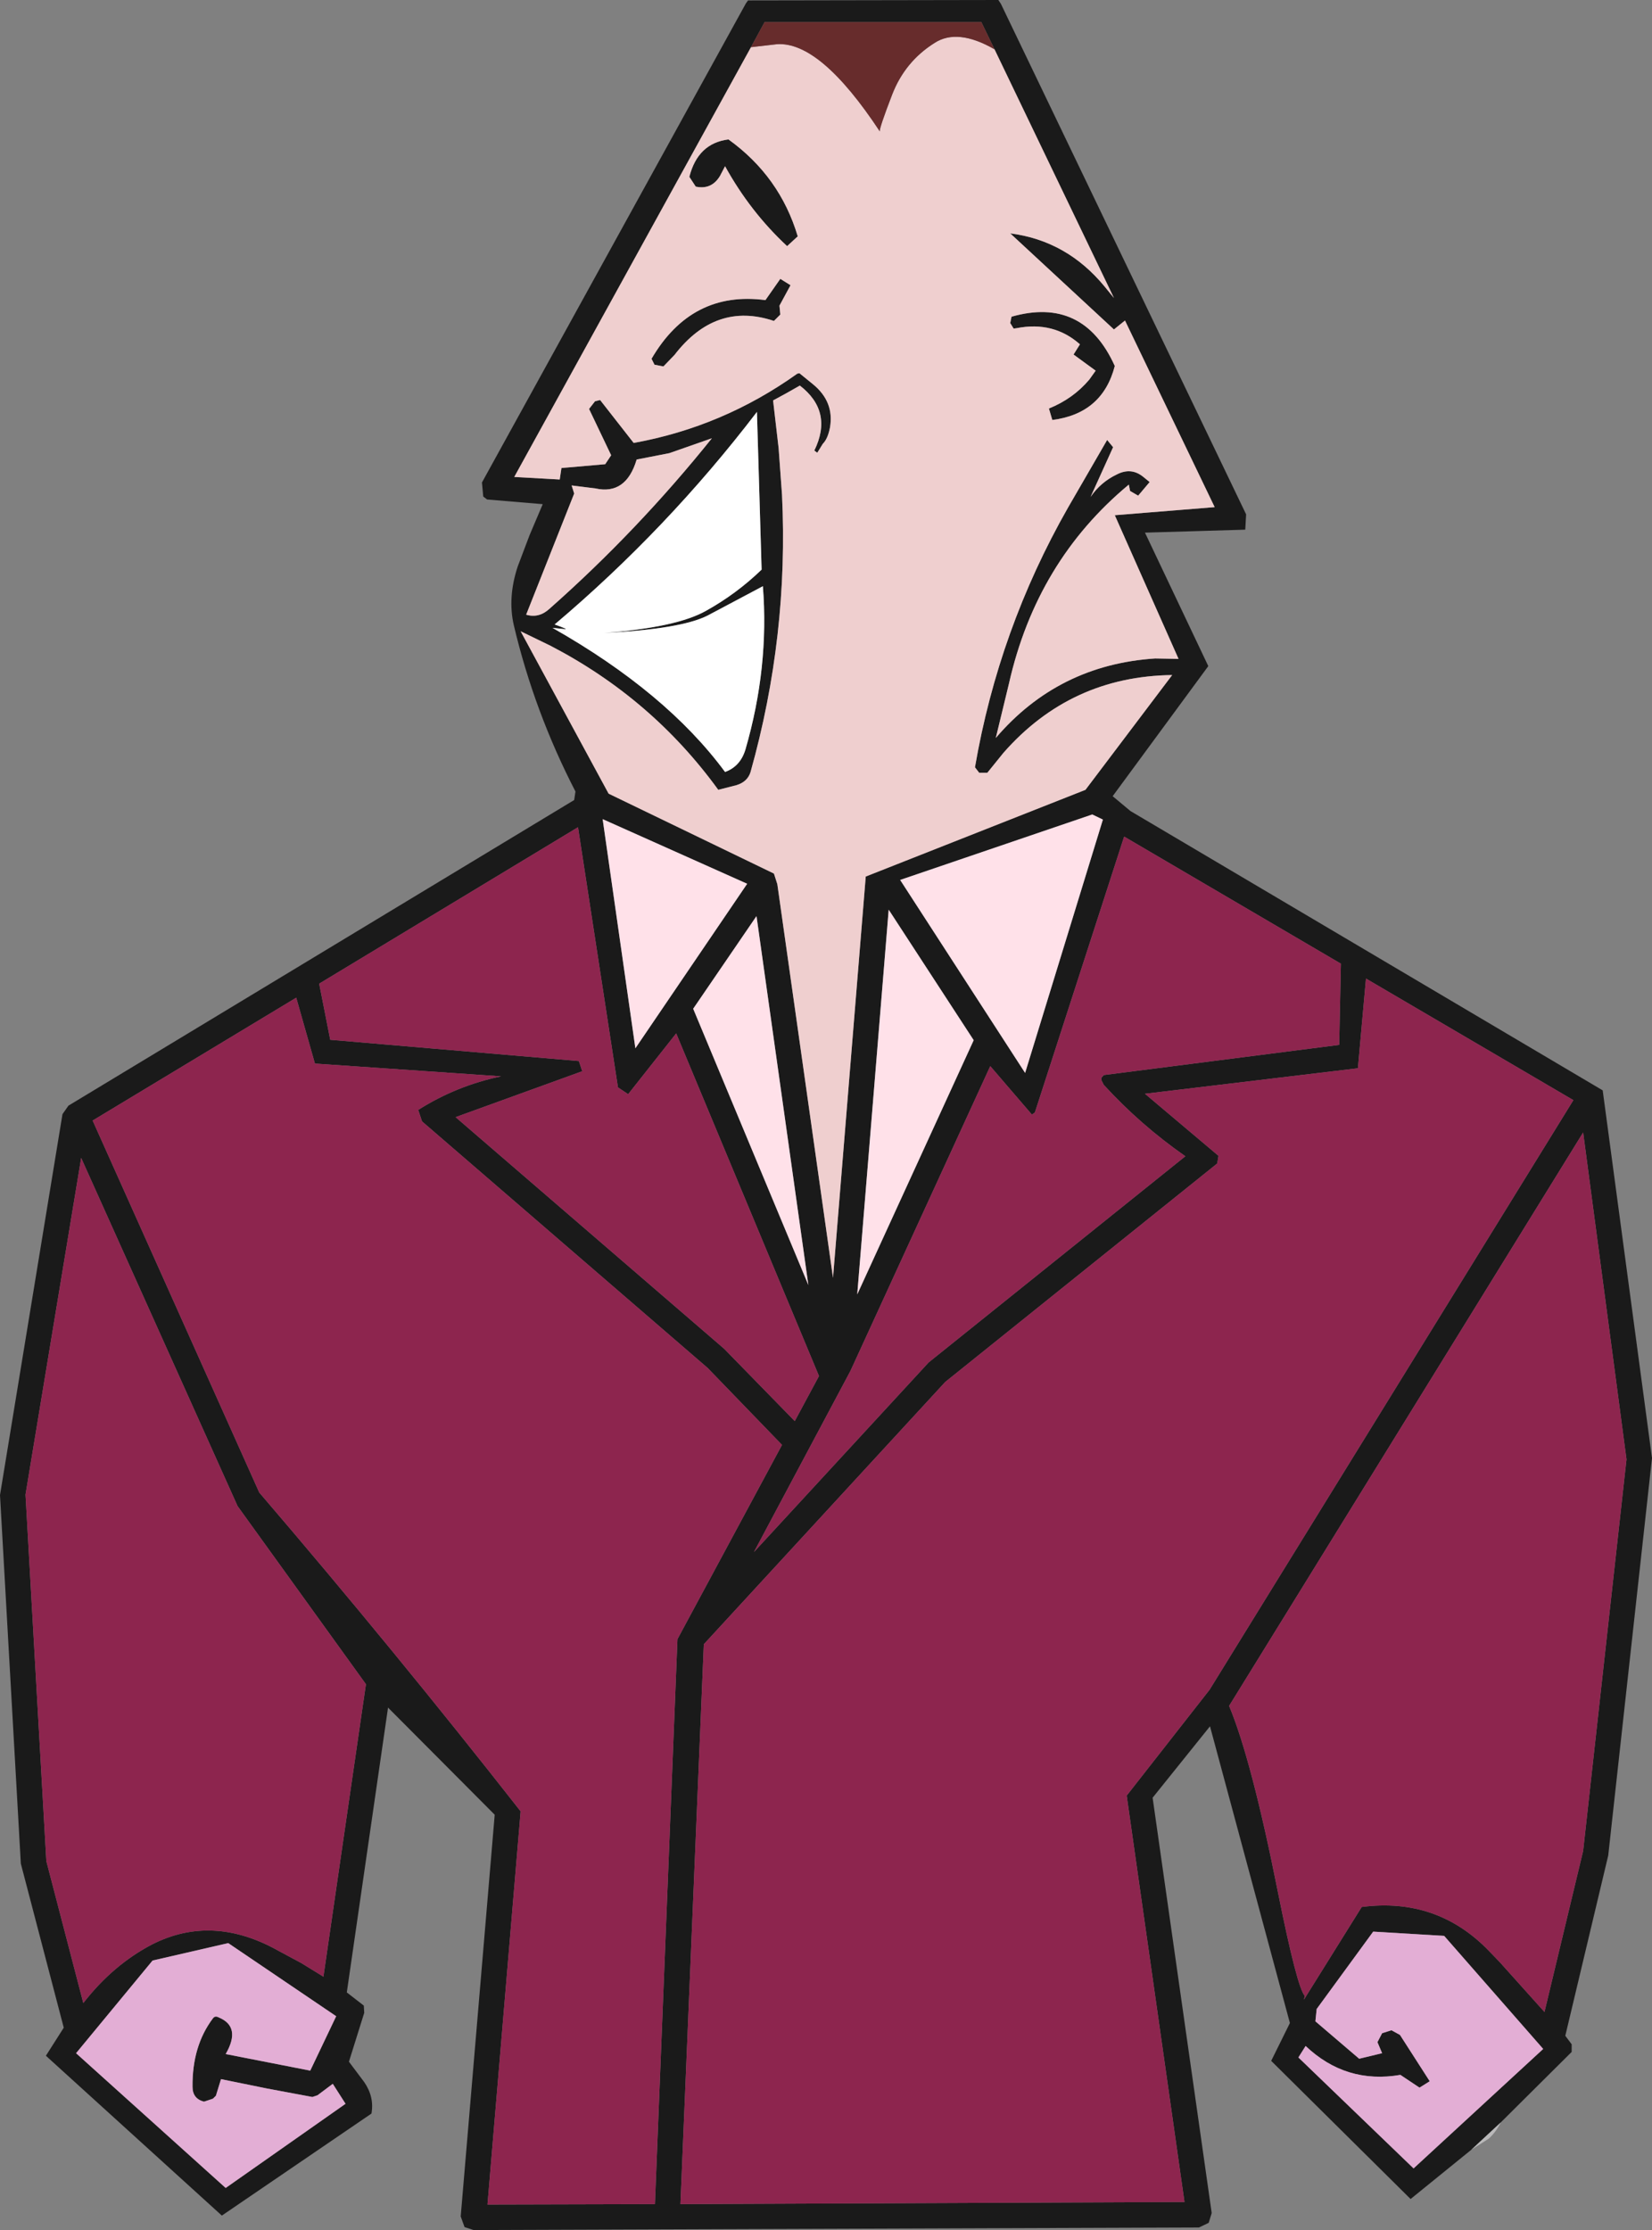 <?xml version="1.0" encoding="UTF-8" standalone="no"?>
<svg xmlns:xlink="http://www.w3.org/1999/xlink" height="262.3px" width="194.35px" xmlns="http://www.w3.org/2000/svg">
  <rect width="100%" height="100%" fill="#808080" stroke="none"/>
  <g transform="matrix(1.0, 0.0, 0.0, 1.0, 0.0, 0.0)">
    <path d="M191.35 171.65 L186.25 133.2 144.6 200.65 Q147.25 207.0 150.35 222.6 152.6 233.8 153.5 234.75 L153.4 235.2 160.2 224.3 Q169.05 223.15 175.15 229.45 L176.45 230.8 181.7 236.65 186.25 217.7 191.35 171.65 M173.1 252.85 L165.95 258.65 149.55 242.4 151.75 237.95 142.35 203.05 135.6 211.45 142.55 260.3 142.2 261.45 141.05 262.0 55.7 262.3 54.65 261.95 54.2 260.7 58.2 213.45 45.65 200.85 40.8 234.35 42.8 235.9 42.85 236.75 41.05 242.5 42.85 244.9 Q44.05 246.65 43.7 248.6 L26.1 260.6 5.4 241.8 7.5 238.5 2.45 219.2 0.0 175.85 7.35 131.05 8.05 130.05 67.55 94.1 67.7 93.1 Q62.85 83.7 60.45 73.55 59.7 70.3 60.9 66.65 L62.3 62.95 63.85 59.3 57.3 58.75 56.85 58.4 56.7 56.75 87.75 0.4 88.0 0.05 117.45 0.0 117.75 0.45 146.6 60.5 146.5 62.3 134.7 62.65 142.15 78.35 130.9 93.65 133.0 95.4 188.55 128.25 194.35 171.5 189.2 218.25 184.15 239.45 184.9 240.45 184.9 241.35 176.55 249.65 173.1 252.85 M123.4 48.05 Q126.25 46.9 128.15 44.65 L128.9 43.6 126.3 41.7 127.05 40.5 Q123.95 37.75 119.6 38.6 L119.25 38.65 118.85 38.0 119.0 37.25 Q127.45 34.85 131.15 43.05 129.7 48.65 123.8 49.4 L123.4 48.05 M88.35 5.55 L60.5 56.1 65.85 56.4 66.05 55.05 71.2 54.6 71.9 53.55 69.3 48.1 70.0 47.2 70.6 47.05 74.55 52.1 Q85.05 50.2 93.8 43.95 L94.05 43.9 95.65 45.2 Q98.15 47.25 97.65 50.25 97.4 51.6 96.8 52.2 L96.15 53.25 95.8 53.0 Q98.05 48.4 94.1 45.35 92.55 46.25 90.95 47.1 L91.6 52.7 92.0 58.2 Q92.8 74.8 88.3 90.8 87.95 91.95 86.65 92.35 L84.5 92.9 Q76.7 82.15 64.75 75.95 L61.25 74.25 71.6 93.35 91.05 102.75 91.45 104.0 98.0 150.3 101.85 103.1 127.7 92.9 137.9 79.4 Q125.95 79.55 118.05 88.55 L116.15 90.9 115.2 90.9 114.7 90.25 Q117.5 74.0 125.65 59.7 L130.25 51.75 130.95 52.6 128.3 58.45 Q129.5 56.7 131.4 55.8 133.05 54.95 134.45 56.05 L135.25 56.7 133.9 58.3 132.95 57.75 132.8 57.0 Q121.95 66.0 118.7 80.4 L117.15 86.8 Q124.5 78.2 135.9 77.45 L138.65 77.5 131.15 60.6 142.9 59.65 132.35 37.7 131.05 38.75 118.85 27.45 Q125.5 28.3 129.95 33.7 L131.05 35.05 117.0 5.8 115.45 2.6 89.95 2.6 88.35 5.55 M91.7 35.95 L91.8 37.0 91.05 37.75 Q84.2 35.45 79.35 41.75 L78.05 43.1 77.0 42.9 76.65 42.2 Q81.35 34.15 90.05 35.3 L91.8 32.8 93.0 33.55 91.7 35.95 M81.1 20.8 Q82.1 16.85 85.7 16.4 91.75 20.75 93.85 27.8 L92.6 28.95 Q88.25 24.9 85.3 19.55 L84.7 20.7 Q83.7 22.35 81.85 21.95 L81.1 20.8 M89.75 68.95 L83.25 72.4 Q80.1 74.0 71.05 74.45 79.6 73.8 83.05 71.85 86.65 69.85 89.6 67.0 L89.05 48.45 Q78.5 62.25 65.25 73.45 66.95 74.05 66.45 74.0 L65.0 73.85 Q78.4 81.45 85.3 90.8 87.1 90.15 87.7 88.15 90.5 78.5 89.75 68.95 M129.75 96.4 L128.5 95.8 105.9 103.5 120.6 126.2 129.75 96.4 M78.75 53.3 L74.9 54.05 Q73.65 58.25 70.05 57.45 L67.25 57.1 67.55 58.05 61.9 72.3 Q63.4 72.75 64.65 71.6 75.0 62.45 83.75 51.55 L78.75 53.3 M143.35 135.95 L143.2 136.85 111.2 162.55 82.8 193.4 80.05 259.25 139.35 259.0 132.55 211.2 142.3 198.75 185.1 129.4 160.7 115.1 159.75 125.65 134.7 128.65 143.35 135.95 M157.55 122.9 L157.75 113.35 132.25 98.4 121.75 130.85 121.4 131.1 116.5 125.4 100.05 161.25 88.7 182.55 109.25 160.25 139.45 136.0 Q134.15 132.3 129.85 127.6 L129.6 127.1 129.55 126.8 129.85 126.45 157.55 122.9 M9.55 136.2 L3.0 175.8 5.45 218.9 9.8 235.6 Q13.3 231.1 17.9 228.7 25.0 225.1 32.75 229.45 L35.45 230.9 38.05 232.5 43.05 198.1 27.95 177.15 9.55 136.2 M49.65 131.9 L49.2 130.55 Q53.7 127.7 58.95 126.6 L37.05 125.1 34.85 117.35 10.9 131.8 30.5 175.55 Q46.4 194.1 61.25 213.05 L57.35 259.3 77.05 259.25 79.7 192.8 92.0 169.95 83.25 160.9 49.65 131.9 M68.5 126.0 L53.6 131.4 85.2 158.65 93.5 167.15 96.35 161.85 79.55 121.55 73.9 128.7 72.7 127.9 68.0 97.3 37.55 115.7 38.85 122.3 68.1 124.8 68.5 126.0 M74.75 123.3 L87.9 103.95 70.9 96.35 74.75 123.3 M114.55 122.35 L104.55 107.0 100.85 152.25 114.55 122.35 M89.0 107.75 L81.55 118.65 95.1 151.15 89.0 107.75 M17.95 230.6 L8.95 241.5 26.55 257.35 40.65 247.45 39.15 245.1 37.35 246.45 36.75 246.65 31.4 245.65 26.0 244.55 25.4 246.5 25.05 246.85 24.0 247.2 Q22.65 246.85 22.65 245.45 22.6 240.65 25.05 237.4 25.3 237.05 25.75 237.3 28.4 238.4 26.55 241.6 L36.5 243.55 39.55 237.15 26.85 228.55 17.95 230.6 M161.55 227.2 L154.9 236.3 154.75 237.75 159.9 242.15 162.6 241.5 162.05 240.2 162.6 239.15 163.7 238.8 164.7 239.35 168.2 244.8 167.0 245.55 164.75 244.05 Q158.35 245.15 153.6 240.65 L152.75 242.0 166.3 255.05 181.55 241.0 169.9 227.7 161.55 227.2" fill="#1a1a1a" fill-rule="evenodd" stroke="none"/>
    <path d="M191.35 171.65 L186.25 217.7 181.7 236.65 176.45 230.8 175.15 229.45 Q169.05 223.15 160.2 224.3 L153.4 235.2 153.5 234.75 Q152.6 233.8 150.35 222.6 147.25 207.0 144.6 200.65 L186.25 133.2 191.35 171.65 M68.5 126.0 L68.1 124.8 38.85 122.3 37.55 115.7 68.0 97.3 72.7 127.9 73.9 128.7 79.55 121.55 96.35 161.85 93.5 167.15 85.2 158.65 53.6 131.4 68.5 126.0 M49.65 131.9 L83.25 160.9 92.0 169.95 79.7 192.8 77.05 259.25 57.35 259.3 61.25 213.05 Q46.4 194.1 30.5 175.55 L10.9 131.8 34.85 117.35 37.05 125.1 58.95 126.6 Q53.7 127.7 49.2 130.55 L49.65 131.9 M9.55 136.2 L27.95 177.15 43.05 198.1 38.05 232.5 35.45 230.9 32.75 229.45 Q25.0 225.1 17.9 228.7 13.3 231.1 9.8 235.6 L5.45 218.9 3.0 175.8 9.55 136.2 M157.55 122.9 L129.85 126.45 129.55 126.8 129.6 127.1 129.85 127.6 Q134.15 132.3 139.45 136.0 L109.25 160.25 88.7 182.55 100.05 161.25 116.5 125.4 121.4 131.1 121.75 130.85 132.25 98.4 157.75 113.35 157.55 122.9 M143.35 135.95 L134.7 128.65 159.75 125.65 160.7 115.1 185.1 129.4 142.3 198.75 132.55 211.2 139.35 259.0 80.05 259.25 82.8 193.4 111.2 162.55 143.2 136.85 143.35 135.95" fill="#8d254e" fill-rule="evenodd" stroke="none"/>
    <path d="M123.4 48.05 L123.8 49.4 Q129.7 48.65 131.15 43.05 127.45 34.85 119.0 37.25 L118.85 38.0 119.25 38.65 119.6 38.6 Q123.95 37.75 127.05 40.5 L126.3 41.7 128.9 43.6 128.15 44.65 Q126.25 46.9 123.4 48.05 M117.0 5.8 L131.05 35.05 129.95 33.7 Q125.5 28.3 118.85 27.45 L131.05 38.75 132.35 37.7 142.9 59.65 131.15 60.6 138.65 77.5 135.9 77.45 Q124.5 78.2 117.15 86.8 L118.7 80.4 Q121.95 66.0 132.8 57.0 L132.95 57.75 133.9 58.3 135.25 56.7 134.45 56.05 Q133.05 54.95 131.4 55.8 129.5 56.7 128.3 58.45 L130.95 52.6 130.25 51.75 125.65 59.7 Q117.5 74.0 114.7 90.25 L115.2 90.9 116.15 90.9 118.05 88.55 Q125.95 79.55 137.9 79.4 L127.7 92.9 101.85 103.1 98.0 150.3 91.45 104.0 91.05 102.75 71.6 93.35 61.25 74.25 64.75 75.95 Q76.7 82.15 84.5 92.9 L86.65 92.35 Q87.95 91.95 88.3 90.8 92.8 74.8 92.0 58.2 L91.6 52.7 90.95 47.1 Q92.55 46.25 94.1 45.35 98.05 48.4 95.8 53.0 L96.15 53.25 96.8 52.2 Q97.4 51.6 97.65 50.25 98.15 47.25 95.65 45.2 L94.05 43.9 93.8 43.95 Q85.05 50.2 74.55 52.1 L70.6 47.05 70.0 47.2 69.3 48.1 71.9 53.55 71.2 54.6 66.05 55.05 65.85 56.4 60.5 56.1 88.35 5.55 91.4 5.2 Q96.5 4.85 103.5 15.45 103.45 15.05 104.95 11.15 106.45 7.25 109.95 5.05 112.65 3.3 117.0 5.8 M81.1 20.8 L81.85 21.95 Q83.7 22.35 84.7 20.7 L85.3 19.55 Q88.25 24.9 92.6 28.95 L93.85 27.8 Q91.75 20.75 85.7 16.4 82.1 16.85 81.1 20.8 M91.7 35.95 L93.0 33.55 91.8 32.8 90.05 35.3 Q81.35 34.15 76.65 42.2 L77.0 42.9 78.05 43.1 79.35 41.75 Q84.2 35.45 91.05 37.75 L91.8 37.0 91.7 35.95 M78.75 53.3 L83.75 51.55 Q75.0 62.45 64.65 71.6 63.4 72.75 61.9 72.3 L67.55 58.05 67.25 57.1 70.05 57.45 Q73.65 58.25 74.9 54.05 L78.75 53.3" fill="#efcfcf" fill-rule="evenodd" stroke="none"/>
    <path d="M117.0 5.8 Q112.65 3.3 109.95 5.05 106.45 7.25 104.95 11.15 103.45 15.05 103.5 15.45 96.5 4.85 91.4 5.2 L88.35 5.55 89.95 2.6 115.45 2.6 117.0 5.8" fill="#672c2c" fill-rule="evenodd" stroke="none"/>
    <path d="M129.75 96.4 L120.6 126.2 105.9 103.5 128.5 95.8 129.75 96.4 M89.0 107.75 L95.1 151.15 81.55 118.65 89.0 107.75 M114.55 122.35 L100.85 152.25 104.55 107.0 114.55 122.35 M74.75 123.3 L70.9 96.35 87.9 103.95 74.75 123.3" fill="#ffe1e9" fill-rule="evenodd" stroke="none"/>
    <path d="M161.55 227.2 L169.9 227.7 181.55 241.0 166.3 255.05 152.75 242.0 153.6 240.65 Q158.35 245.15 164.75 244.05 L167.0 245.55 168.2 244.8 164.7 239.35 163.7 238.8 162.6 239.15 162.05 240.2 162.6 241.5 159.9 242.15 154.75 237.75 154.9 236.3 161.55 227.2 M17.95 230.6 L26.85 228.55 39.55 237.15 36.5 243.55 26.55 241.6 Q28.4 238.4 25.75 237.3 25.3 237.05 25.05 237.4 22.6 240.65 22.65 245.45 22.65 246.85 24.0 247.2 L25.05 246.85 25.4 246.5 26.0 244.55 31.4 245.65 36.75 246.65 37.35 246.45 39.15 245.1 40.65 247.45 26.55 257.35 8.95 241.5 17.95 230.6" fill="#e3aed5" fill-rule="evenodd" stroke="none"/>
    <path d="M173.1 252.85 L176.55 249.65 Q176.05 250.7 175.15 251.55 L173.1 252.85" fill="#bab9ba" fill-rule="evenodd" stroke="none"/>
    <path d="M89.75 68.95 Q90.5 78.5 87.7 88.15 87.1 90.15 85.3 90.8 78.4 81.45 65.0 73.85 L66.45 74.0 Q66.95 74.05 65.25 73.45 78.5 62.25 89.05 48.45 L89.6 67.0 Q86.65 69.85 83.05 71.85 79.6 73.8 71.05 74.45 80.1 74.0 83.25 72.4 L89.75 68.95" fill="#ffffff" fill-rule="evenodd" stroke="none"/>
  </g>
</svg>
